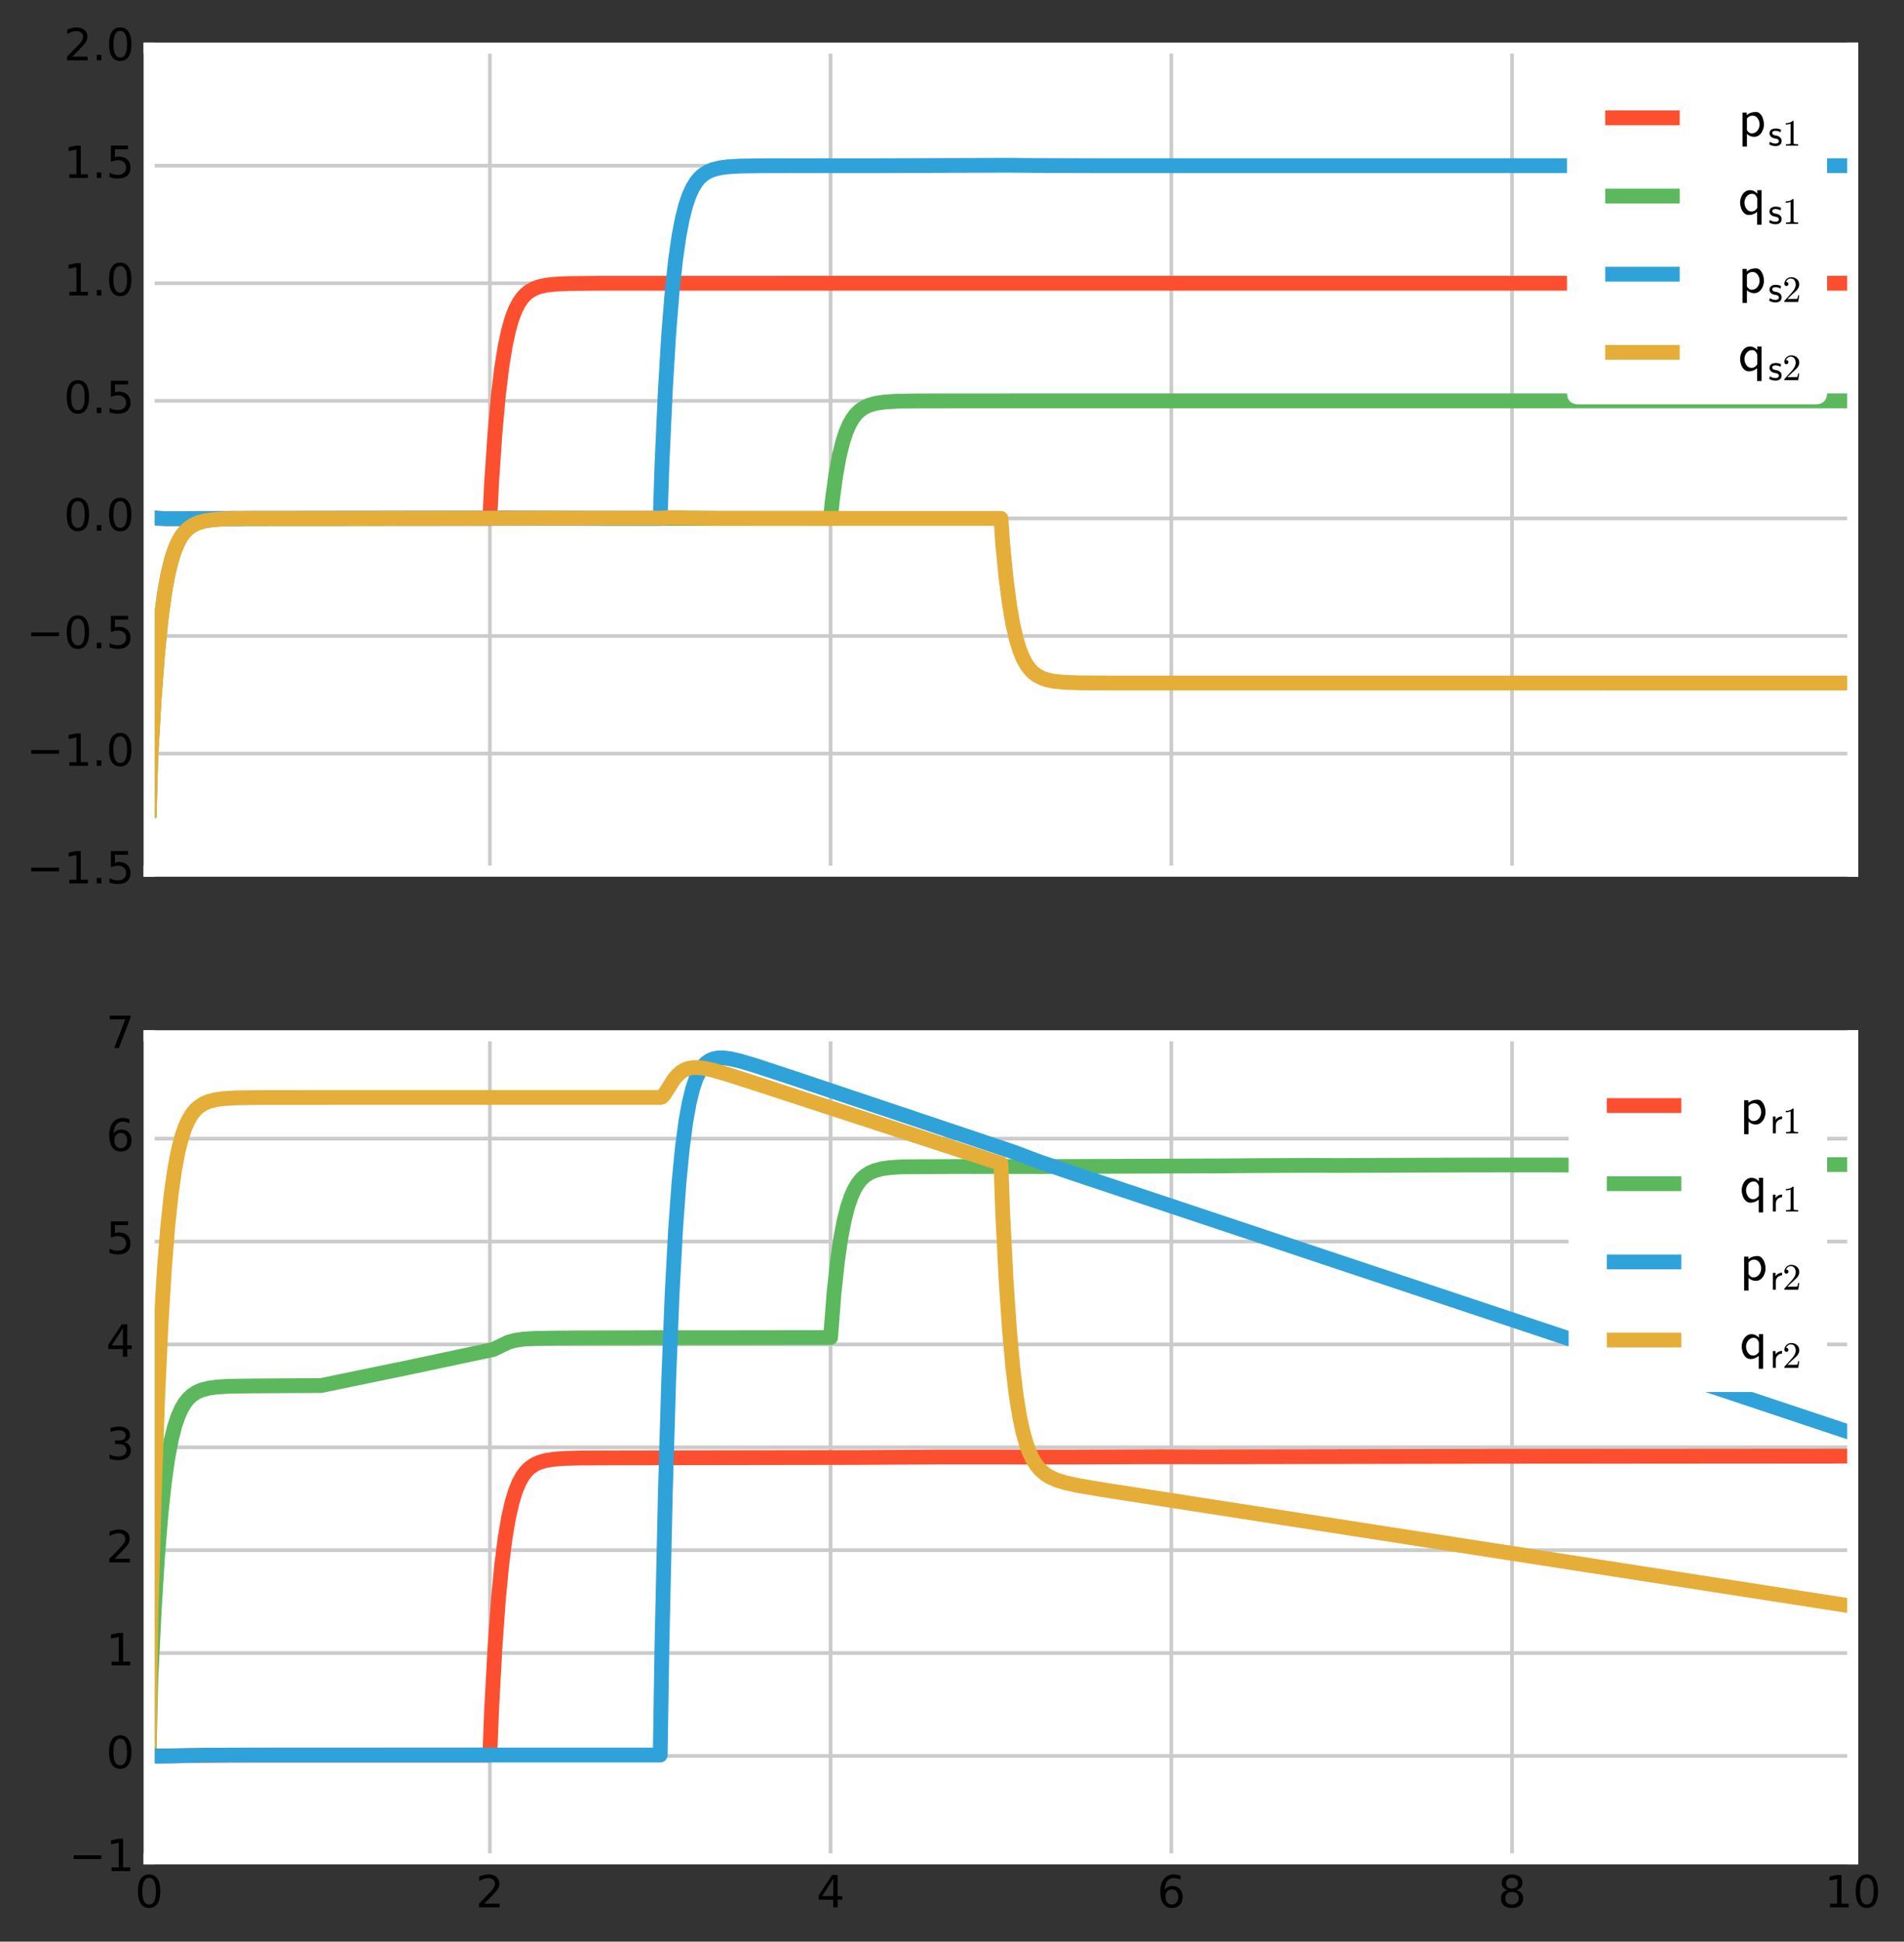 <?xml version="1.0" encoding="utf-8" standalone="no"?>
<!DOCTYPE svg PUBLIC "-//W3C//DTD SVG 1.1//EN"
  "http://www.w3.org/Graphics/SVG/1.1/DTD/svg11.dtd">
<!-- Created with matplotlib (http://matplotlib.org/) -->
<svg height="525pt" version="1.1" viewBox="0 0 515 525" width="515pt" xmlns="http://www.w3.org/2000/svg" xmlns:xlink="http://www.w3.org/1999/xlink">
 <rect x="0" y="0" width="515" height="525" fill="#333333" stroke="none"/>
 <defs>
  <style type="text/css">
*{stroke-linecap:butt;stroke-linejoin:round;stroke-miterlimit:100000;}
  </style>
 </defs>
 <g id="figure_1">
  <g id="patch_1">
   <path d="M 0 525.421 
L 515.974 525.421 
L 515.974 0 
L 0 0 
z
" style="fill:none;opacity:0;"/>
  </g>
  <g id="axes_1">
   <g id="patch_2">
    <path d="M 40.339 235.552 
L 501.139 235.552 
L 501.139 13.007 
L 40.339 13.007 
z
" style="fill:#ffffff;"/>
   </g>
   <g id="matplotlib.axis_1">
    <g id="xtick_1">
     <g id="line2d_1">
      <path clip-path="url(#p1f5eefea0a)" d="M 40.339 235.552 
L 40.339 13.007 
" style="fill:none;stroke:#cbcbcb;"/>
     </g>
     <g id="line2d_2"/>
     <g id="line2d_3"/>
    </g>
    <g id="xtick_2">
     <g id="line2d_4">
      <path clip-path="url(#p1f5eefea0a)" d="M 132.499 235.552 
L 132.499 13.007 
" style="fill:none;stroke:#cbcbcb;"/>
     </g>
     <g id="line2d_5"/>
     <g id="line2d_6"/>
    </g>
    <g id="xtick_3">
     <g id="line2d_7">
      <path clip-path="url(#p1f5eefea0a)" d="M 224.659 235.552 
L 224.659 13.007 
" style="fill:none;stroke:#cbcbcb;"/>
     </g>
     <g id="line2d_8"/>
     <g id="line2d_9"/>
    </g>
    <g id="xtick_4">
     <g id="line2d_10">
      <path clip-path="url(#p1f5eefea0a)" d="M 316.819 235.552 
L 316.819 13.007 
" style="fill:none;stroke:#cbcbcb;"/>
     </g>
     <g id="line2d_11"/>
     <g id="line2d_12"/>
    </g>
    <g id="xtick_5">
     <g id="line2d_13">
      <path clip-path="url(#p1f5eefea0a)" d="M 408.979 235.552 
L 408.979 13.007 
" style="fill:none;stroke:#cbcbcb;"/>
     </g>
     <g id="line2d_14"/>
     <g id="line2d_15"/>
    </g>
    <g id="xtick_6">
     <g id="line2d_16">
      <path clip-path="url(#p1f5eefea0a)" d="M 501.139 235.552 
L 501.139 13.007 
" style="fill:none;stroke:#cbcbcb;"/>
     </g>
     <g id="line2d_17"/>
     <g id="line2d_18"/>
    </g>
   </g>
   <g id="matplotlib.axis_2">
    <g id="ytick_1">
     <g id="line2d_19">
      <path clip-path="url(#p1f5eefea0a)" d="M 40.339 235.552 
L 501.139 235.552 
" style="fill:none;stroke:#cbcbcb;"/>
     </g>
     <g id="line2d_20"/>
     <g id="line2d_21"/>
     <g id="text_1">
      <!-- −1.5 -->
      <defs>
       <path d="M 12.406 8.297 
L 28.516 8.297 
L 28.516 63.922 
L 10.984 60.406 
L 10.984 69.391 
L 28.422 72.906 
L 38.281 72.906 
L 38.281 8.297 
L 54.391 8.297 
L 54.391 0 
L 12.406 0 
z
" id="BitstreamVeraSans-Roman-31"/>
       <path d="M 10.594 35.5 
L 73.188 35.5 
L 73.188 27.203 
L 10.594 27.203 
z
" id="BitstreamVeraSans-Roman-2212"/>
       <path d="M 10.797 72.906 
L 49.516 72.906 
L 49.516 64.594 
L 19.828 64.594 
L 19.828 46.734 
Q 21.969 47.469 24.109 47.828 
Q 26.266 48.188 28.422 48.188 
Q 40.625 48.188 47.75 41.5 
Q 54.891 34.812 54.891 23.391 
Q 54.891 11.625 47.562 5.094 
Q 40.234 -1.422 26.906 -1.422 
Q 22.312 -1.422 17.547 -0.641 
Q 12.797 0.141 7.719 1.703 
L 7.719 11.625 
Q 12.109 9.234 16.797 8.062 
Q 21.484 6.891 26.703 6.891 
Q 35.156 6.891 40.078 11.328 
Q 45.016 15.766 45.016 23.391 
Q 45.016 31 40.078 35.438 
Q 35.156 39.891 26.703 39.891 
Q 22.75 39.891 18.812 39.016 
Q 14.891 38.141 10.797 36.281 
z
" id="BitstreamVeraSans-Roman-35"/>
       <path d="M 10.688 12.406 
L 21 12.406 
L 21 0 
L 10.688 0 
z
" id="BitstreamVeraSans-Roman-2e"/>
      </defs>
      <g transform="translate(7.2 238.864)scale(0.12 -0.12)">
       <use xlink:href="#BitstreamVeraSans-Roman-2212"/>
       <use x="83.789" xlink:href="#BitstreamVeraSans-Roman-31"/>
       <use x="147.412" xlink:href="#BitstreamVeraSans-Roman-2e"/>
       <use x="179.199" xlink:href="#BitstreamVeraSans-Roman-35"/>
      </g>
     </g>
    </g>
    <g id="ytick_2">
     <g id="line2d_22">
      <path clip-path="url(#p1f5eefea0a)" d="M 40.339 203.76 
L 501.139 203.76 
" style="fill:none;stroke:#cbcbcb;"/>
     </g>
     <g id="line2d_23"/>
     <g id="line2d_24"/>
     <g id="text_2">
      <!-- −1.0 -->
      <defs>
       <path d="M 31.781 66.406 
Q 24.172 66.406 20.328 58.906 
Q 16.5 51.422 16.5 36.375 
Q 16.5 21.391 20.328 13.891 
Q 24.172 6.391 31.781 6.391 
Q 39.453 6.391 43.281 13.891 
Q 47.125 21.391 47.125 36.375 
Q 47.125 51.422 43.281 58.906 
Q 39.453 66.406 31.781 66.406 
M 31.781 74.219 
Q 44.047 74.219 50.516 64.516 
Q 56.984 54.828 56.984 36.375 
Q 56.984 17.969 50.516 8.266 
Q 44.047 -1.422 31.781 -1.422 
Q 19.531 -1.422 13.062 8.266 
Q 6.594 17.969 6.594 36.375 
Q 6.594 54.828 13.062 64.516 
Q 19.531 74.219 31.781 74.219 
" id="BitstreamVeraSans-Roman-30"/>
      </defs>
      <g transform="translate(7.2 207.071)scale(0.12 -0.12)">
       <use xlink:href="#BitstreamVeraSans-Roman-2212"/>
       <use x="83.789" xlink:href="#BitstreamVeraSans-Roman-31"/>
       <use x="147.412" xlink:href="#BitstreamVeraSans-Roman-2e"/>
       <use x="179.199" xlink:href="#BitstreamVeraSans-Roman-30"/>
      </g>
     </g>
    </g>
    <g id="ytick_3">
     <g id="line2d_25">
      <path clip-path="url(#p1f5eefea0a)" d="M 40.339 171.968 
L 501.139 171.968 
" style="fill:none;stroke:#cbcbcb;"/>
     </g>
     <g id="line2d_26"/>
     <g id="line2d_27"/>
     <g id="text_3">
      <!-- −0.5 -->
      <g transform="translate(7.2 175.279)scale(0.12 -0.12)">
       <use xlink:href="#BitstreamVeraSans-Roman-2212"/>
       <use x="83.789" xlink:href="#BitstreamVeraSans-Roman-30"/>
       <use x="147.412" xlink:href="#BitstreamVeraSans-Roman-2e"/>
       <use x="179.199" xlink:href="#BitstreamVeraSans-Roman-35"/>
      </g>
     </g>
    </g>
    <g id="ytick_4">
     <g id="line2d_28">
      <path clip-path="url(#p1f5eefea0a)" d="M 40.339 140.176 
L 501.139 140.176 
" style="fill:none;stroke:#cbcbcb;"/>
     </g>
     <g id="line2d_29"/>
     <g id="line2d_30"/>
     <g id="text_4">
      <!-- 0.0 -->
      <g transform="translate(17.256 143.487)scale(0.12 -0.12)">
       <use xlink:href="#BitstreamVeraSans-Roman-30"/>
       <use x="63.623" xlink:href="#BitstreamVeraSans-Roman-2e"/>
       <use x="95.41" xlink:href="#BitstreamVeraSans-Roman-30"/>
      </g>
     </g>
    </g>
    <g id="ytick_5">
     <g id="line2d_31">
      <path clip-path="url(#p1f5eefea0a)" d="M 40.339 108.383 
L 501.139 108.383 
" style="fill:none;stroke:#cbcbcb;"/>
     </g>
     <g id="line2d_32"/>
     <g id="line2d_33"/>
     <g id="text_5">
      <!-- 0.5 -->
      <g transform="translate(17.256 111.695)scale(0.12 -0.12)">
       <use xlink:href="#BitstreamVeraSans-Roman-30"/>
       <use x="63.623" xlink:href="#BitstreamVeraSans-Roman-2e"/>
       <use x="95.41" xlink:href="#BitstreamVeraSans-Roman-35"/>
      </g>
     </g>
    </g>
    <g id="ytick_6">
     <g id="line2d_34">
      <path clip-path="url(#p1f5eefea0a)" d="M 40.339 76.591 
L 501.139 76.591 
" style="fill:none;stroke:#cbcbcb;"/>
     </g>
     <g id="line2d_35"/>
     <g id="line2d_36"/>
     <g id="text_6">
      <!-- 1.0 -->
      <g transform="translate(17.256 79.903)scale(0.12 -0.12)">
       <use xlink:href="#BitstreamVeraSans-Roman-31"/>
       <use x="63.623" xlink:href="#BitstreamVeraSans-Roman-2e"/>
       <use x="95.41" xlink:href="#BitstreamVeraSans-Roman-30"/>
      </g>
     </g>
    </g>
    <g id="ytick_7">
     <g id="line2d_37">
      <path clip-path="url(#p1f5eefea0a)" d="M 40.339 44.799 
L 501.139 44.799 
" style="fill:none;stroke:#cbcbcb;"/>
     </g>
     <g id="line2d_38"/>
     <g id="line2d_39"/>
     <g id="text_7">
      <!-- 1.5 -->
      <g transform="translate(17.256 48.11)scale(0.12 -0.12)">
       <use xlink:href="#BitstreamVeraSans-Roman-31"/>
       <use x="63.623" xlink:href="#BitstreamVeraSans-Roman-2e"/>
       <use x="95.41" xlink:href="#BitstreamVeraSans-Roman-35"/>
      </g>
     </g>
    </g>
    <g id="ytick_8">
     <g id="line2d_40">
      <path clip-path="url(#p1f5eefea0a)" d="M 40.339 13.007 
L 501.139 13.007 
" style="fill:none;stroke:#cbcbcb;"/>
     </g>
     <g id="line2d_41"/>
     <g id="line2d_42"/>
     <g id="text_8">
      <!-- 2.0 -->
      <defs>
       <path d="M 19.188 8.297 
L 53.609 8.297 
L 53.609 0 
L 7.328 0 
L 7.328 8.297 
Q 12.938 14.109 22.625 23.891 
Q 32.328 33.688 34.812 36.531 
Q 39.547 41.844 41.422 45.531 
Q 43.312 49.219 43.312 52.781 
Q 43.312 58.594 39.234 62.25 
Q 35.156 65.922 28.609 65.922 
Q 23.969 65.922 18.812 64.312 
Q 13.672 62.703 7.812 59.422 
L 7.812 69.391 
Q 13.766 71.781 18.938 73 
Q 24.125 74.219 28.422 74.219 
Q 39.75 74.219 46.484 68.547 
Q 53.219 62.891 53.219 53.422 
Q 53.219 48.922 51.531 44.891 
Q 49.859 40.875 45.406 35.406 
Q 44.188 33.984 37.641 27.219 
Q 31.109 20.453 19.188 8.297 
" id="BitstreamVeraSans-Roman-32"/>
      </defs>
      <g transform="translate(17.256 16.318)scale(0.12 -0.12)">
       <use xlink:href="#BitstreamVeraSans-Roman-32"/>
       <use x="63.623" xlink:href="#BitstreamVeraSans-Roman-2e"/>
       <use x="95.41" xlink:href="#BitstreamVeraSans-Roman-30"/>
      </g>
     </g>
    </g>
   </g>
   <g id="line2d_43">
    <path clip-path="url(#p1f5eefea0a)" d="M 40.339 139.661 
L 40.8 139.873 
L 42.643 140.145 
L 45.408 140.253 
L 54.624 140.197 
L 83.194 140.176 
L 132.499 140.176 
L 132.96 130.616 
L 133.882 117.08 
L 134.803 106.895 
L 135.725 99.272 
L 136.647 93.566 
L 137.568 89.296 
L 138.49 86.099 
L 139.411 83.707 
L 140.333 81.917 
L 141.255 80.577 
L 142.176 79.574 
L 143.098 78.824 
L 144.48 78.037 
L 145.863 77.527 
L 147.706 77.115 
L 150.01 76.845 
L 153.696 76.671 
L 161.53 76.598 
L 220.512 76.591 
L 500.679 76.591 
L 500.679 76.591 
" style="fill:none;stroke:#fc4f30;stroke-width:4.0;"/>
   </g>
   <g id="line2d_44">
    <path clip-path="url(#p1f5eefea0a)" d="M 40.339 221.094 
L 40.8 204.499 
L 41.722 188.635 
L 42.643 176.447 
L 43.565 167.322 
L 44.487 160.493 
L 45.408 155.382 
L 46.33 151.557 
L 47.251 148.694 
L 48.173 146.551 
L 49.095 144.947 
L 50.016 143.747 
L 50.938 142.848 
L 52.32 141.906 
L 53.703 141.296 
L 55.546 140.803 
L 57.85 140.48 
L 61.075 140.286 
L 67.066 140.192 
L 92.871 140.176 
L 133.421 140.077 
L 136.186 140.018 
L 163.373 140.175 
L 224.659 140.176 
L 225.12 135.396 
L 226.042 128.628 
L 226.963 123.535 
L 227.885 119.724 
L 228.807 116.871 
L 229.728 114.736 
L 230.65 113.138 
L 231.571 111.942 
L 232.493 111.046 
L 233.875 110.108 
L 235.258 109.5 
L 237.101 109.009 
L 239.405 108.686 
L 242.631 108.493 
L 248.621 108.4 
L 274.426 108.384 
L 500.679 108.383 
L 500.679 108.383 
" style="fill:none;stroke:#5cb85c;stroke-width:4.0;"/>
   </g>
   <g id="line2d_45">
    <path clip-path="url(#p1f5eefea0a)" d="M 40.339 139.661 
L 40.8 139.873 
L 42.643 140.145 
L 45.408 140.253 
L 54.624 140.197 
L 83.194 140.176 
L 178.579 140.176 
L 179.04 125.836 
L 179.962 105.532 
L 180.883 90.255 
L 181.805 78.819 
L 182.727 70.261 
L 183.648 63.855 
L 184.57 59.061 
L 185.491 55.473 
L 186.413 52.788 
L 187.335 50.778 
L 188.256 49.274 
L 189.178 48.148 
L 190.099 47.305 
L 191.482 46.422 
L 192.864 45.85 
L 194.707 45.388 
L 197.011 45.084 
L 200.237 44.902 
L 206.688 44.813 
L 238.023 44.799 
L 273.043 44.691 
L 279.495 44.746 
L 295.162 44.798 
L 500.679 44.799 
L 500.679 44.799 
" style="fill:none;stroke:#30a2da;stroke-width:4.0;"/>
   </g>
   <g id="line2d_46">
    <path clip-path="url(#p1f5eefea0a)" d="M 40.339 221.094 
L 40.8 204.499 
L 41.722 188.635 
L 42.643 176.447 
L 43.565 167.322 
L 44.487 160.493 
L 45.408 155.382 
L 46.33 151.557 
L 47.251 148.694 
L 48.173 146.551 
L 49.095 144.947 
L 50.016 143.747 
L 50.938 142.848 
L 52.32 141.906 
L 53.703 141.296 
L 55.546 140.803 
L 57.85 140.48 
L 61.075 140.286 
L 67.066 140.192 
L 92.871 140.176 
L 179.04 140.083 
L 180.883 139.945 
L 184.57 139.99 
L 194.247 140.153 
L 218.669 140.176 
L 270.739 140.176 
L 271.2 146.868 
L 272.122 156.343 
L 273.043 163.472 
L 273.965 168.809 
L 274.887 172.803 
L 275.808 175.792 
L 276.73 178.029 
L 277.651 179.703 
L 278.573 180.957 
L 279.495 181.895 
L 280.416 182.597 
L 281.799 183.333 
L 283.181 183.809 
L 285.024 184.195 
L 287.789 184.479 
L 291.936 184.629 
L 301.613 184.682 
L 447.687 184.685 
L 500.679 184.685 
L 500.679 184.685 
" style="fill:none;stroke:#e5ae38;stroke-width:4.0;"/>
   </g>
   <g id="patch_3">
    <path d="M 40.339 235.552 
L 501.139 235.552 
" style="fill:none;stroke:#ffffff;stroke-linecap:square;stroke-linejoin:miter;stroke-width:3.0;"/>
   </g>
   <g id="patch_4">
    <path d="M 40.339 13.007 
L 501.139 13.007 
" style="fill:none;stroke:#ffffff;stroke-linecap:square;stroke-linejoin:miter;stroke-width:3.0;"/>
   </g>
   <g id="patch_5">
    <path d="M 501.139 235.552 
L 501.139 13.007 
" style="fill:none;stroke:#ffffff;stroke-linecap:square;stroke-linejoin:miter;stroke-width:3.0;"/>
   </g>
   <g id="patch_6">
    <path d="M 40.339 235.552 
L 40.339 13.007 
" style="fill:none;stroke:#ffffff;stroke-linecap:square;stroke-linejoin:miter;stroke-width:3.0;"/>
   </g>
   <g id="legend_1">
    <g id="patch_7">
     <path d="M 426.979 109.073 
L 491.059 109.073 
Q 493.939 109.073 493.939 106.193 
L 493.939 23.087 
Q 493.939 20.207 491.059 20.207 
L 426.979 20.207 
Q 424.099 20.207 424.099 23.087 
L 424.099 106.193 
Q 424.099 109.073 426.979 109.073 
z
" style="fill:#ffffff;stroke:#ffffff;stroke-linejoin:miter;stroke-width:0.5;"/>
    </g>
    <g id="line2d_47">
     <path d="M 434.179 31.869 
L 454.339 31.869 
" style="fill:none;stroke:#fc4f30;stroke-width:4.0;"/>
    </g>
    <g id="line2d_48"/>
    <g id="text_9">
     <!-- $\sf p_{s1}$ -->
     <defs>
      <path d="M 2.781 3.328 
L 4.109 10.5 
Q 11.188 5.609 19.672 5.609 
Q 23.344 5.609 25.922 7.203 
Q 28.516 8.797 28.516 12.203 
Q 28.516 14.797 26.531 16.453 
Q 24.562 18.109 21.922 18.609 
L 15.828 19.828 
Q 10.75 20.844 7.031 24.359 
Q 3.328 27.875 3.328 32.812 
Q 3.328 37.359 5.516 40.359 
Q 7.719 43.359 11.422 44.719 
Q 15.141 46.094 19.672 46.094 
Q 24.031 46.094 27.266 45.375 
Q 30.516 44.672 34.281 42.922 
L 33.109 35.891 
Q 29.5 38.031 26.141 38.906 
Q 22.797 39.797 18.609 39.797 
Q 15.328 39.797 13.062 38.359 
Q 10.797 36.922 10.797 33.797 
Q 10.797 31.641 12.5 30.094 
Q 14.203 28.562 16.609 27.984 
L 23.297 26.703 
Q 26.703 25.922 29.609 24.016 
Q 32.516 22.125 34.25 19.266 
Q 35.984 16.406 35.984 12.984 
Q 35.984 8.203 33.859 5.047 
Q 31.734 1.906 28.094 0.391 
Q 24.469 -1.125 19.672 -1.125 
Q 10.688 -1.125 2.781 3.328 
" id="Cmss10-73"/>
      <path d="M 9.281 0 
L 9.281 3.516 
Q 21.781 3.516 21.781 6.688 
L 21.781 59.188 
Q 16.609 56.688 8.688 56.688 
L 8.688 60.203 
Q 20.953 60.203 27.203 66.609 
L 28.609 66.609 
Q 28.953 66.609 29.266 66.328 
Q 29.594 66.062 29.594 65.719 
L 29.594 6.688 
Q 29.594 3.516 42.094 3.516 
L 42.094 0 
z
" id="Cmr10-31"/>
      <path d="M 8.016 -19.391 
L 8.016 44.391 
L 15.922 44.391 
L 15.922 39.703 
Q 22.953 45.516 33.016 45.516 
Q 37.938 45.516 41.375 41.75 
Q 44.828 37.984 46.5 32.531 
Q 48.188 27.094 48.188 22.219 
Q 48.188 16.891 45.969 11.375 
Q 43.75 5.859 39.578 2.359 
Q 35.406 -1.125 29.781 -1.125 
Q 25.984 -1.125 22.438 0.359 
Q 18.891 1.859 16.219 4.391 
L 16.219 -19.391 
z
M 16.219 11.625 
Q 17.781 8.734 20.125 7.078 
Q 22.469 5.422 25.484 5.422 
Q 29.781 5.422 33.078 7.828 
Q 36.375 10.25 38.172 14.203 
Q 39.984 18.172 39.984 22.219 
Q 39.984 28.516 36.328 33.609 
Q 32.672 38.719 26.703 38.719 
Q 24.703 38.719 22.672 38.031 
Q 20.656 37.359 19.047 36.156 
Q 17.438 34.969 16.219 33.203 
z
" id="Cmss10-70"/>
     </defs>
     <g transform="translate(470.179 36.909)scale(0.144 -0.144)">
      <use transform="translate(0.0 0.484)" xlink:href="#Cmss10-70"/>
      <use transform="translate(56.258 -17.216)scale(0.7)" xlink:href="#Cmss10-73"/>
      <use transform="translate(83.054 -17.216)scale(0.7)" xlink:href="#Cmr10-31"/>
     </g>
    </g>
    <g id="line2d_49">
     <path d="M 434.179 53.005 
L 454.339 53.005 
" style="fill:none;stroke:#5cb85c;stroke-width:4.0;"/>
    </g>
    <g id="line2d_50"/>
    <g id="text_10">
     <!-- $\sf q_{s1}$ -->
     <defs>
      <path d="M 19.922 -1.125 
Q 14.656 -1.125 10.891 2.531 
Q 7.125 6.203 5.266 11.672 
Q 3.422 17.141 3.422 22.219 
Q 3.422 27.547 5.594 32.984 
Q 7.766 38.422 11.984 41.969 
Q 16.219 45.516 21.781 45.516 
Q 25.781 45.516 29.391 43.797 
Q 33.016 42.094 35.688 39.016 
L 35.688 45.516 
L 43.609 45.516 
L 43.609 -19.391 
L 35.406 -19.391 
L 35.406 4.781 
Q 32.172 1.953 28.141 0.406 
Q 24.125 -1.125 19.922 -1.125 
M 24.906 5.422 
Q 28.266 5.422 31.172 7.344 
Q 34.078 9.281 35.688 12.312 
L 35.688 29.688 
Q 34.625 33.5 32.203 36.109 
Q 29.781 38.719 26.125 38.719 
Q 21.922 38.719 18.578 36.328 
Q 15.234 33.938 13.422 30.094 
Q 11.625 26.266 11.625 22.219 
Q 11.625 15.875 15.234 10.641 
Q 18.844 5.422 24.906 5.422 
" id="Cmss10-71"/>
     </defs>
     <g transform="translate(470.179 58.045)scale(0.144 -0.144)">
      <use transform="translate(0.0 0.484)" xlink:href="#Cmss10-71"/>
      <use transform="translate(56.258 -17.216)scale(0.7)" xlink:href="#Cmss10-73"/>
      <use transform="translate(83.054 -17.216)scale(0.7)" xlink:href="#Cmr10-31"/>
     </g>
    </g>
    <g id="line2d_51">
     <path d="M 434.179 74.142 
L 454.339 74.142 
" style="fill:none;stroke:#30a2da;stroke-width:4.0;"/>
    </g>
    <g id="line2d_52"/>
    <g id="text_11">
     <!-- $\sf p_{s2}$ -->
     <defs>
      <path d="M 4.984 0 
L 4.984 2.688 
Q 4.984 2.938 5.172 3.219 
L 20.703 20.406 
Q 24.219 24.219 26.406 26.797 
Q 28.609 29.391 30.75 32.766 
Q 32.906 36.141 34.156 39.625 
Q 35.406 43.109 35.406 47.016 
Q 35.406 51.125 33.891 54.859 
Q 32.375 58.594 29.375 60.844 
Q 26.375 63.094 22.125 63.094 
Q 17.781 63.094 14.312 60.469 
Q 10.844 57.859 9.422 53.719 
Q 9.812 53.812 10.5 53.812 
Q 12.75 53.812 14.328 52.297 
Q 15.922 50.781 15.922 48.391 
Q 15.922 46.094 14.328 44.5 
Q 12.75 42.922 10.5 42.922 
Q 8.156 42.922 6.562 44.547 
Q 4.984 46.188 4.984 48.391 
Q 4.984 52.156 6.391 55.438 
Q 7.812 58.734 10.469 61.297 
Q 13.141 63.875 16.484 65.234 
Q 19.828 66.609 23.578 66.609 
Q 29.297 66.609 34.219 64.188 
Q 39.156 61.766 42.031 57.344 
Q 44.922 52.938 44.922 47.016 
Q 44.922 42.672 43.016 38.766 
Q 41.109 34.859 38.125 31.656 
Q 35.156 28.469 30.516 24.406 
Q 25.875 20.359 24.422 19 
L 13.094 8.109 
L 22.703 8.109 
Q 29.781 8.109 34.547 8.219 
Q 39.312 8.344 39.594 8.594 
Q 40.766 9.859 42 17.828 
L 44.922 17.828 
L 42.094 0 
z
" id="Cmr10-32"/>
     </defs>
     <g transform="translate(470.179 79.182)scale(0.144 -0.144)">
      <use transform="translate(0.0 0.484)" xlink:href="#Cmss10-70"/>
      <use transform="translate(56.258 -17.216)scale(0.7)" xlink:href="#Cmss10-73"/>
      <use transform="translate(83.054 -17.216)scale(0.7)" xlink:href="#Cmr10-32"/>
     </g>
    </g>
    <g id="line2d_53">
     <path d="M 434.179 95.278 
L 454.339 95.278 
" style="fill:none;stroke:#e5ae38;stroke-width:4.0;"/>
    </g>
    <g id="line2d_54"/>
    <g id="text_12">
     <!-- $\sf q_{s2}$ -->
     <g transform="translate(470.179 100.318)scale(0.144 -0.144)">
      <use transform="translate(0.0 0.484)" xlink:href="#Cmss10-71"/>
      <use transform="translate(56.258 -17.216)scale(0.7)" xlink:href="#Cmss10-73"/>
      <use transform="translate(83.054 -17.216)scale(0.7)" xlink:href="#Cmr10-32"/>
     </g>
    </g>
   </g>
  </g>
  <g id="axes_2">
   <g id="patch_8">
    <path d="M 40.339 502.607 
L 501.139 502.607 
L 501.139 280.061 
L 40.339 280.061 
z
" style="fill:#ffffff;"/>
   </g>
   <g id="matplotlib.axis_3">
    <g id="xtick_7">
     <g id="line2d_55">
      <path clip-path="url(#p8f81570d07)" d="M 40.339 502.607 
L 40.339 280.061 
" style="fill:none;stroke:#cbcbcb;"/>
     </g>
     <g id="line2d_56"/>
     <g id="line2d_57"/>
     <g id="text_13">
      <!-- 0 -->
      <g transform="translate(36.522 515.725)scale(0.12 -0.12)">
       <use xlink:href="#BitstreamVeraSans-Roman-30"/>
      </g>
     </g>
    </g>
    <g id="xtick_8">
     <g id="line2d_58">
      <path clip-path="url(#p8f81570d07)" d="M 132.499 502.607 
L 132.499 280.061 
" style="fill:none;stroke:#cbcbcb;"/>
     </g>
     <g id="line2d_59"/>
     <g id="line2d_60"/>
     <g id="text_14">
      <!-- 2 -->
      <g transform="translate(128.682 515.725)scale(0.12 -0.12)">
       <use xlink:href="#BitstreamVeraSans-Roman-32"/>
      </g>
     </g>
    </g>
    <g id="xtick_9">
     <g id="line2d_61">
      <path clip-path="url(#p8f81570d07)" d="M 224.659 502.607 
L 224.659 280.061 
" style="fill:none;stroke:#cbcbcb;"/>
     </g>
     <g id="line2d_62"/>
     <g id="line2d_63"/>
     <g id="text_15">
      <!-- 4 -->
      <defs>
       <path d="M 37.797 64.312 
L 12.891 25.391 
L 37.797 25.391 
z
M 35.203 72.906 
L 47.609 72.906 
L 47.609 25.391 
L 58.016 25.391 
L 58.016 17.188 
L 47.609 17.188 
L 47.609 0 
L 37.797 0 
L 37.797 17.188 
L 4.891 17.188 
L 4.891 26.703 
z
" id="BitstreamVeraSans-Roman-34"/>
      </defs>
      <g transform="translate(220.842 515.725)scale(0.12 -0.12)">
       <use xlink:href="#BitstreamVeraSans-Roman-34"/>
      </g>
     </g>
    </g>
    <g id="xtick_10">
     <g id="line2d_64">
      <path clip-path="url(#p8f81570d07)" d="M 316.819 502.607 
L 316.819 280.061 
" style="fill:none;stroke:#cbcbcb;"/>
     </g>
     <g id="line2d_65"/>
     <g id="line2d_66"/>
     <g id="text_16">
      <!-- 6 -->
      <defs>
       <path d="M 33.016 40.375 
Q 26.375 40.375 22.484 35.828 
Q 18.609 31.297 18.609 23.391 
Q 18.609 15.531 22.484 10.953 
Q 26.375 6.391 33.016 6.391 
Q 39.656 6.391 43.531 10.953 
Q 47.406 15.531 47.406 23.391 
Q 47.406 31.297 43.531 35.828 
Q 39.656 40.375 33.016 40.375 
M 52.594 71.297 
L 52.594 62.312 
Q 48.875 64.062 45.094 64.984 
Q 41.312 65.922 37.594 65.922 
Q 27.828 65.922 22.672 59.328 
Q 17.531 52.734 16.797 39.406 
Q 19.672 43.656 24.016 45.922 
Q 28.375 48.188 33.594 48.188 
Q 44.578 48.188 50.953 41.516 
Q 57.328 34.859 57.328 23.391 
Q 57.328 12.156 50.688 5.359 
Q 44.047 -1.422 33.016 -1.422 
Q 20.359 -1.422 13.672 8.266 
Q 6.984 17.969 6.984 36.375 
Q 6.984 53.656 15.188 63.938 
Q 23.391 74.219 37.203 74.219 
Q 40.922 74.219 44.703 73.484 
Q 48.484 72.75 52.594 71.297 
" id="BitstreamVeraSans-Roman-36"/>
      </defs>
      <g transform="translate(313.002 515.725)scale(0.12 -0.12)">
       <use xlink:href="#BitstreamVeraSans-Roman-36"/>
      </g>
     </g>
    </g>
    <g id="xtick_11">
     <g id="line2d_67">
      <path clip-path="url(#p8f81570d07)" d="M 408.979 502.607 
L 408.979 280.061 
" style="fill:none;stroke:#cbcbcb;"/>
     </g>
     <g id="line2d_68"/>
     <g id="line2d_69"/>
     <g id="text_17">
      <!-- 8 -->
      <defs>
       <path d="M 31.781 34.625 
Q 24.75 34.625 20.719 30.859 
Q 16.703 27.094 16.703 20.516 
Q 16.703 13.922 20.719 10.156 
Q 24.75 6.391 31.781 6.391 
Q 38.812 6.391 42.859 10.172 
Q 46.922 13.969 46.922 20.516 
Q 46.922 27.094 42.891 30.859 
Q 38.875 34.625 31.781 34.625 
M 21.922 38.812 
Q 15.578 40.375 12.031 44.719 
Q 8.5 49.078 8.5 55.328 
Q 8.5 64.062 14.719 69.141 
Q 20.953 74.219 31.781 74.219 
Q 42.672 74.219 48.875 69.141 
Q 55.078 64.062 55.078 55.328 
Q 55.078 49.078 51.531 44.719 
Q 48 40.375 41.703 38.812 
Q 48.828 37.156 52.797 32.312 
Q 56.781 27.484 56.781 20.516 
Q 56.781 9.906 50.312 4.234 
Q 43.844 -1.422 31.781 -1.422 
Q 19.734 -1.422 13.25 4.234 
Q 6.781 9.906 6.781 20.516 
Q 6.781 27.484 10.781 32.312 
Q 14.797 37.156 21.922 38.812 
M 18.312 54.391 
Q 18.312 48.734 21.844 45.562 
Q 25.391 42.391 31.781 42.391 
Q 38.141 42.391 41.719 45.562 
Q 45.312 48.734 45.312 54.391 
Q 45.312 60.062 41.719 63.234 
Q 38.141 66.406 31.781 66.406 
Q 25.391 66.406 21.844 63.234 
Q 18.312 60.062 18.312 54.391 
" id="BitstreamVeraSans-Roman-38"/>
      </defs>
      <g transform="translate(405.162 515.725)scale(0.12 -0.12)">
       <use xlink:href="#BitstreamVeraSans-Roman-38"/>
      </g>
     </g>
    </g>
    <g id="xtick_12">
     <g id="line2d_70">
      <path clip-path="url(#p8f81570d07)" d="M 501.139 502.607 
L 501.139 280.061 
" style="fill:none;stroke:#cbcbcb;"/>
     </g>
     <g id="line2d_71"/>
     <g id="line2d_72"/>
     <g id="text_18">
      <!-- 10 -->
      <g transform="translate(493.504 515.725)scale(0.12 -0.12)">
       <use xlink:href="#BitstreamVeraSans-Roman-31"/>
       <use x="63.623" xlink:href="#BitstreamVeraSans-Roman-30"/>
      </g>
     </g>
    </g>
   </g>
   <g id="matplotlib.axis_4">
    <g id="ytick_9">
     <g id="line2d_73">
      <path clip-path="url(#p8f81570d07)" d="M 40.339 502.607 
L 501.139 502.607 
" style="fill:none;stroke:#cbcbcb;"/>
     </g>
     <g id="line2d_74"/>
     <g id="line2d_75"/>
     <g id="text_19">
      <!-- −1 -->
      <g transform="translate(18.649 505.918)scale(0.12 -0.12)">
       <use xlink:href="#BitstreamVeraSans-Roman-2212"/>
       <use x="83.789" xlink:href="#BitstreamVeraSans-Roman-31"/>
      </g>
     </g>
    </g>
    <g id="ytick_10">
     <g id="line2d_76">
      <path clip-path="url(#p8f81570d07)" d="M 40.339 474.789 
L 501.139 474.789 
" style="fill:none;stroke:#cbcbcb;"/>
     </g>
     <g id="line2d_77"/>
     <g id="line2d_78"/>
     <g id="text_20">
      <!-- 0 -->
      <g transform="translate(28.704 478.1)scale(0.12 -0.12)">
       <use xlink:href="#BitstreamVeraSans-Roman-30"/>
      </g>
     </g>
    </g>
    <g id="ytick_11">
     <g id="line2d_79">
      <path clip-path="url(#p8f81570d07)" d="M 40.339 446.971 
L 501.139 446.971 
" style="fill:none;stroke:#cbcbcb;"/>
     </g>
     <g id="line2d_80"/>
     <g id="line2d_81"/>
     <g id="text_21">
      <!-- 1 -->
      <g transform="translate(28.704 450.282)scale(0.12 -0.12)">
       <use xlink:href="#BitstreamVeraSans-Roman-31"/>
      </g>
     </g>
    </g>
    <g id="ytick_12">
     <g id="line2d_82">
      <path clip-path="url(#p8f81570d07)" d="M 40.339 419.152 
L 501.139 419.152 
" style="fill:none;stroke:#cbcbcb;"/>
     </g>
     <g id="line2d_83"/>
     <g id="line2d_84"/>
     <g id="text_22">
      <!-- 2 -->
      <g transform="translate(28.704 422.464)scale(0.12 -0.12)">
       <use xlink:href="#BitstreamVeraSans-Roman-32"/>
      </g>
     </g>
    </g>
    <g id="ytick_13">
     <g id="line2d_85">
      <path clip-path="url(#p8f81570d07)" d="M 40.339 391.334 
L 501.139 391.334 
" style="fill:none;stroke:#cbcbcb;"/>
     </g>
     <g id="line2d_86"/>
     <g id="line2d_87"/>
     <g id="text_23">
      <!-- 3 -->
      <defs>
       <path d="M 40.578 39.312 
Q 47.656 37.797 51.625 33 
Q 55.609 28.219 55.609 21.188 
Q 55.609 10.406 48.188 4.484 
Q 40.766 -1.422 27.094 -1.422 
Q 22.516 -1.422 17.656 -0.516 
Q 12.797 0.391 7.625 2.203 
L 7.625 11.719 
Q 11.719 9.328 16.594 8.109 
Q 21.484 6.891 26.812 6.891 
Q 36.078 6.891 40.938 10.547 
Q 45.797 14.203 45.797 21.188 
Q 45.797 27.641 41.281 31.266 
Q 36.766 34.906 28.719 34.906 
L 20.219 34.906 
L 20.219 43.016 
L 29.109 43.016 
Q 36.375 43.016 40.234 45.922 
Q 44.094 48.828 44.094 54.297 
Q 44.094 59.906 40.109 62.906 
Q 36.141 65.922 28.719 65.922 
Q 24.656 65.922 20.016 65.031 
Q 15.375 64.156 9.812 62.312 
L 9.812 71.094 
Q 15.438 72.656 20.344 73.438 
Q 25.25 74.219 29.594 74.219 
Q 40.828 74.219 47.359 69.109 
Q 53.906 64.016 53.906 55.328 
Q 53.906 49.266 50.438 45.094 
Q 46.969 40.922 40.578 39.312 
" id="BitstreamVeraSans-Roman-33"/>
      </defs>
      <g transform="translate(28.704 394.645)scale(0.12 -0.12)">
       <use xlink:href="#BitstreamVeraSans-Roman-33"/>
      </g>
     </g>
    </g>
    <g id="ytick_14">
     <g id="line2d_88">
      <path clip-path="url(#p8f81570d07)" d="M 40.339 363.516 
L 501.139 363.516 
" style="fill:none;stroke:#cbcbcb;"/>
     </g>
     <g id="line2d_89"/>
     <g id="line2d_90"/>
     <g id="text_24">
      <!-- 4 -->
      <g transform="translate(28.704 366.827)scale(0.12 -0.12)">
       <use xlink:href="#BitstreamVeraSans-Roman-34"/>
      </g>
     </g>
    </g>
    <g id="ytick_15">
     <g id="line2d_91">
      <path clip-path="url(#p8f81570d07)" d="M 40.339 335.698 
L 501.139 335.698 
" style="fill:none;stroke:#cbcbcb;"/>
     </g>
     <g id="line2d_92"/>
     <g id="line2d_93"/>
     <g id="text_25">
      <!-- 5 -->
      <g transform="translate(28.704 339.009)scale(0.12 -0.12)">
       <use xlink:href="#BitstreamVeraSans-Roman-35"/>
      </g>
     </g>
    </g>
    <g id="ytick_16">
     <g id="line2d_94">
      <path clip-path="url(#p8f81570d07)" d="M 40.339 307.88 
L 501.139 307.88 
" style="fill:none;stroke:#cbcbcb;"/>
     </g>
     <g id="line2d_95"/>
     <g id="line2d_96"/>
     <g id="text_26">
      <!-- 6 -->
      <g transform="translate(28.704 311.191)scale(0.12 -0.12)">
       <use xlink:href="#BitstreamVeraSans-Roman-36"/>
      </g>
     </g>
    </g>
    <g id="ytick_17">
     <g id="line2d_97">
      <path clip-path="url(#p8f81570d07)" d="M 40.339 280.061 
L 501.139 280.061 
" style="fill:none;stroke:#cbcbcb;"/>
     </g>
     <g id="line2d_98"/>
     <g id="line2d_99"/>
     <g id="text_27">
      <!-- 7 -->
      <defs>
       <path d="M 8.203 72.906 
L 55.078 72.906 
L 55.078 68.703 
L 28.609 0 
L 18.312 0 
L 43.219 64.594 
L 8.203 64.594 
z
" id="BitstreamVeraSans-Roman-37"/>
      </defs>
      <g transform="translate(28.704 283.373)scale(0.12 -0.12)">
       <use xlink:href="#BitstreamVeraSans-Roman-37"/>
      </g>
     </g>
    </g>
   </g>
   <g id="line2d_100">
    <path clip-path="url(#p8f81570d07)" d="M 40.339 474.789 
L 43.104 474.789 
L 61.997 474.546 
L 132.499 474.541 
L 132.96 462.497 
L 133.882 445.425 
L 134.803 432.563 
L 135.725 422.93 
L 136.647 415.719 
L 137.568 410.315 
L 138.49 406.267 
L 139.411 403.235 
L 140.333 400.966 
L 141.255 399.268 
L 142.176 397.993 
L 143.098 397.038 
L 144.48 396.053 
L 145.863 395.404 
L 147.706 394.877 
L 150.01 394.538 
L 152.775 394.338 
L 156.922 394.227 
L 168.442 394.186 
L 231.111 394.087 
L 254.151 393.959 
L 290.093 393.973 
L 313.594 393.885 
L 326.496 393.906 
L 418.656 393.75 
L 436.167 393.765 
L 500.679 393.716 
L 500.679 393.716 
" style="fill:none;stroke:#fc4f30;stroke-width:4.0;"/>
   </g>
   <g id="line2d_101">
    <path clip-path="url(#p8f81570d07)" d="M 40.339 473.497 
L 40.8 454.151 
L 41.722 435.219 
L 42.643 420.381 
L 43.565 409.107 
L 44.487 400.577 
L 45.408 394.14 
L 46.33 389.293 
L 47.251 385.649 
L 48.173 382.913 
L 49.095 380.86 
L 50.016 379.321 
L 50.938 378.167 
L 51.859 377.302 
L 53.242 376.395 
L 54.624 375.807 
L 56.467 375.332 
L 58.771 375.02 
L 61.997 374.833 
L 68.448 374.74 
L 86.88 374.632 
L 97.018 372.529 
L 110.842 369.679 
L 133.421 364.882 
L 137.568 362.887 
L 139.411 362.395 
L 141.715 362.059 
L 144.48 361.896 
L 150.01 361.794 
L 156.461 361.749 
L 166.599 361.723 
L 170.746 361.722 
L 175.815 361.692 
L 182.727 361.7 
L 195.629 361.701 
L 204.384 361.691 
L 224.659 361.66 
L 225.581 349.664 
L 226.503 341.162 
L 227.424 334.757 
L 228.346 329.937 
L 229.267 326.323 
L 230.189 323.599 
L 231.111 321.555 
L 232.032 320.024 
L 232.954 318.864 
L 233.875 318.007 
L 235.258 317.108 
L 236.64 316.524 
L 238.483 316.016 
L 240.787 315.701 
L 244.013 315.492 
L 260.141 315.404 
L 263.827 315.416 
L 267.975 315.406 
L 281.799 315.427 
L 325.575 315.263 
L 330.643 315.248 
L 337.555 315.184 
L 354.144 315.097 
L 361.978 315.137 
L 398.381 315.001 
L 401.146 315.01 
L 407.136 314.99 
L 447.226 315.023 
L 452.295 315.005 
L 493.306 314.911 
L 500.679 314.891 
L 500.679 314.891 
" style="fill:none;stroke:#5cb85c;stroke-width:4.0;"/>
   </g>
   <g id="line2d_102">
    <path clip-path="url(#p8f81570d07)" d="M 40.339 474.789 
L 42.643 474.861 
L 46.791 474.775 
L 55.546 474.58 
L 72.135 474.542 
L 178.579 474.541 
L 179.04 445.233 
L 179.962 403.849 
L 180.883 372.834 
L 181.805 349.735 
L 182.727 332.552 
L 183.648 319.789 
L 184.57 310.331 
L 185.491 303.34 
L 186.413 298.195 
L 187.335 294.428 
L 188.256 291.691 
L 189.178 289.724 
L 190.099 288.332 
L 191.021 287.37 
L 191.943 286.729 
L 192.864 286.328 
L 194.247 286.048 
L 195.629 286.031 
L 197.472 286.261 
L 200.237 286.901 
L 204.384 288.14 
L 214.522 291.478 
L 273.965 311.423 
L 280.877 314.039 
L 290.093 317.196 
L 348.154 336.562 
L 500.679 387.414 
L 500.679 387.414 
" style="fill:none;stroke:#30a2da;stroke-width:4.0;"/>
   </g>
   <g id="line2d_103">
    <path clip-path="url(#p8f81570d07)" d="M 40.339 472.49 
L 40.8 438.066 
L 41.722 404.379 
L 42.643 377.976 
L 43.565 357.917 
L 44.487 342.738 
L 45.408 331.285 
L 46.33 322.661 
L 47.251 316.178 
L 48.173 311.309 
L 49.095 307.656 
L 50.016 304.917 
L 50.938 302.864 
L 51.859 301.326 
L 52.781 300.174 
L 53.703 299.311 
L 55.085 298.406 
L 56.467 297.82 
L 58.311 297.346 
L 60.615 297.035 
L 63.84 296.849 
L 70.291 296.757 
L 100.704 296.743 
L 178.579 296.743 
L 179.04 296.62 
L 179.501 296.167 
L 180.423 294.774 
L 182.266 291.876 
L 183.187 290.766 
L 184.109 289.928 
L 185.031 289.336 
L 185.952 288.949 
L 187.335 288.667 
L 188.717 288.642 
L 190.56 288.863 
L 192.864 289.373 
L 197.011 290.572 
L 207.149 293.836 
L 270.739 314.618 
L 271.2 327.689 
L 272.122 346.033 
L 273.043 359.697 
L 273.965 369.858 
L 274.887 377.439 
L 275.808 383.113 
L 276.73 387.374 
L 277.651 390.585 
L 278.573 393.017 
L 279.495 394.867 
L 280.416 396.284 
L 281.338 397.378 
L 282.72 398.588 
L 284.103 399.444 
L 285.946 400.248 
L 288.25 400.943 
L 291.475 401.646 
L 297.466 402.673 
L 322.81 406.627 
L 500.679 434.257 
L 500.679 434.257 
" style="fill:none;stroke:#e5ae38;stroke-width:4.0;"/>
   </g>
   <g id="patch_9">
    <path d="M 40.339 502.607 
L 501.139 502.607 
" style="fill:none;stroke:#ffffff;stroke-linecap:square;stroke-linejoin:miter;stroke-width:3.0;"/>
   </g>
   <g id="patch_10">
    <path d="M 40.339 280.061 
L 501.139 280.061 
" style="fill:none;stroke:#ffffff;stroke-linecap:square;stroke-linejoin:miter;stroke-width:3.0;"/>
   </g>
   <g id="patch_11">
    <path d="M 501.139 502.607 
L 501.139 280.061 
" style="fill:none;stroke:#ffffff;stroke-linecap:square;stroke-linejoin:miter;stroke-width:3.0;"/>
   </g>
   <g id="patch_12">
    <path d="M 40.339 502.607 
L 40.339 280.061 
" style="fill:none;stroke:#ffffff;stroke-linecap:square;stroke-linejoin:miter;stroke-width:3.0;"/>
   </g>
   <g id="legend_2">
    <g id="patch_13">
     <path d="M 427.411 376.127 
L 491.059 376.127 
Q 493.939 376.127 493.939 373.247 
L 493.939 290.141 
Q 493.939 287.261 491.059 287.261 
L 427.411 287.261 
Q 424.531 287.261 424.531 290.141 
L 424.531 373.247 
Q 424.531 376.127 427.411 376.127 
z
" style="fill:#ffffff;stroke:#ffffff;stroke-linejoin:miter;stroke-width:0.5;"/>
    </g>
    <g id="line2d_104">
     <path d="M 434.611 298.923 
L 454.771 298.923 
" style="fill:none;stroke:#fc4f30;stroke-width:4.0;"/>
    </g>
    <g id="line2d_105"/>
    <g id="text_28">
     <!-- $\sf p_{r1}$ -->
     <defs>
      <path d="M 8.016 0 
L 8.016 45.016 
L 15.375 45.016 
L 15.375 36.375 
Q 17.328 39.109 20.109 41.203 
Q 22.906 43.312 26.094 44.406 
Q 29.297 45.516 32.719 45.516 
L 32.719 38.375 
Q 28.266 38.375 24.391 36.172 
Q 20.516 33.984 18.219 30.203 
Q 15.922 26.422 15.922 21.922 
L 15.922 0 
z
" id="Cmss10-72"/>
     </defs>
     <g transform="translate(470.611 303.963)scale(0.144 -0.144)">
      <use transform="translate(0.0 0.484)" xlink:href="#Cmss10-70"/>
      <use transform="translate(56.258 -17.216)scale(0.7)" xlink:href="#Cmss10-72"/>
      <use transform="translate(80.115 -17.216)scale(0.7)" xlink:href="#Cmr10-31"/>
     </g>
    </g>
    <g id="line2d_106">
     <path d="M 434.611 320.06 
L 454.771 320.06 
" style="fill:none;stroke:#5cb85c;stroke-width:4.0;"/>
    </g>
    <g id="line2d_107"/>
    <g id="text_29">
     <!-- $\sf q_{r1}$ -->
     <g transform="translate(470.611 325.1)scale(0.144 -0.144)">
      <use transform="translate(0.0 0.484)" xlink:href="#Cmss10-71"/>
      <use transform="translate(56.258 -17.216)scale(0.7)" xlink:href="#Cmss10-72"/>
      <use transform="translate(80.115 -17.216)scale(0.7)" xlink:href="#Cmr10-31"/>
     </g>
    </g>
    <g id="line2d_108">
     <path d="M 434.611 341.196 
L 454.771 341.196 
" style="fill:none;stroke:#30a2da;stroke-width:4.0;"/>
    </g>
    <g id="line2d_109"/>
    <g id="text_30">
     <!-- $\sf p_{r2}$ -->
     <g transform="translate(470.611 346.236)scale(0.144 -0.144)">
      <use transform="translate(0.0 0.484)" xlink:href="#Cmss10-70"/>
      <use transform="translate(56.258 -17.216)scale(0.7)" xlink:href="#Cmss10-72"/>
      <use transform="translate(80.115 -17.216)scale(0.7)" xlink:href="#Cmr10-32"/>
     </g>
    </g>
    <g id="line2d_110">
     <path d="M 434.611 362.333 
L 454.771 362.333 
" style="fill:none;stroke:#e5ae38;stroke-width:4.0;"/>
    </g>
    <g id="line2d_111"/>
    <g id="text_31">
     <!-- $\sf q_{r2}$ -->
     <g transform="translate(470.611 367.373)scale(0.144 -0.144)">
      <use transform="translate(0.0 0.484)" xlink:href="#Cmss10-71"/>
      <use transform="translate(56.258 -17.216)scale(0.7)" xlink:href="#Cmss10-72"/>
      <use transform="translate(80.115 -17.216)scale(0.7)" xlink:href="#Cmr10-32"/>
     </g>
    </g>
   </g>
  </g>
 </g>
 <defs>
  <clipPath id="p1f5eefea0a">
   <rect height="222.545" width="460.8" x="40.339" y="13.007"/>
  </clipPath>
  <clipPath id="p8f81570d07">
   <rect height="222.545" width="460.8" x="40.339" y="280.061"/>
  </clipPath>
 </defs>
</svg>
